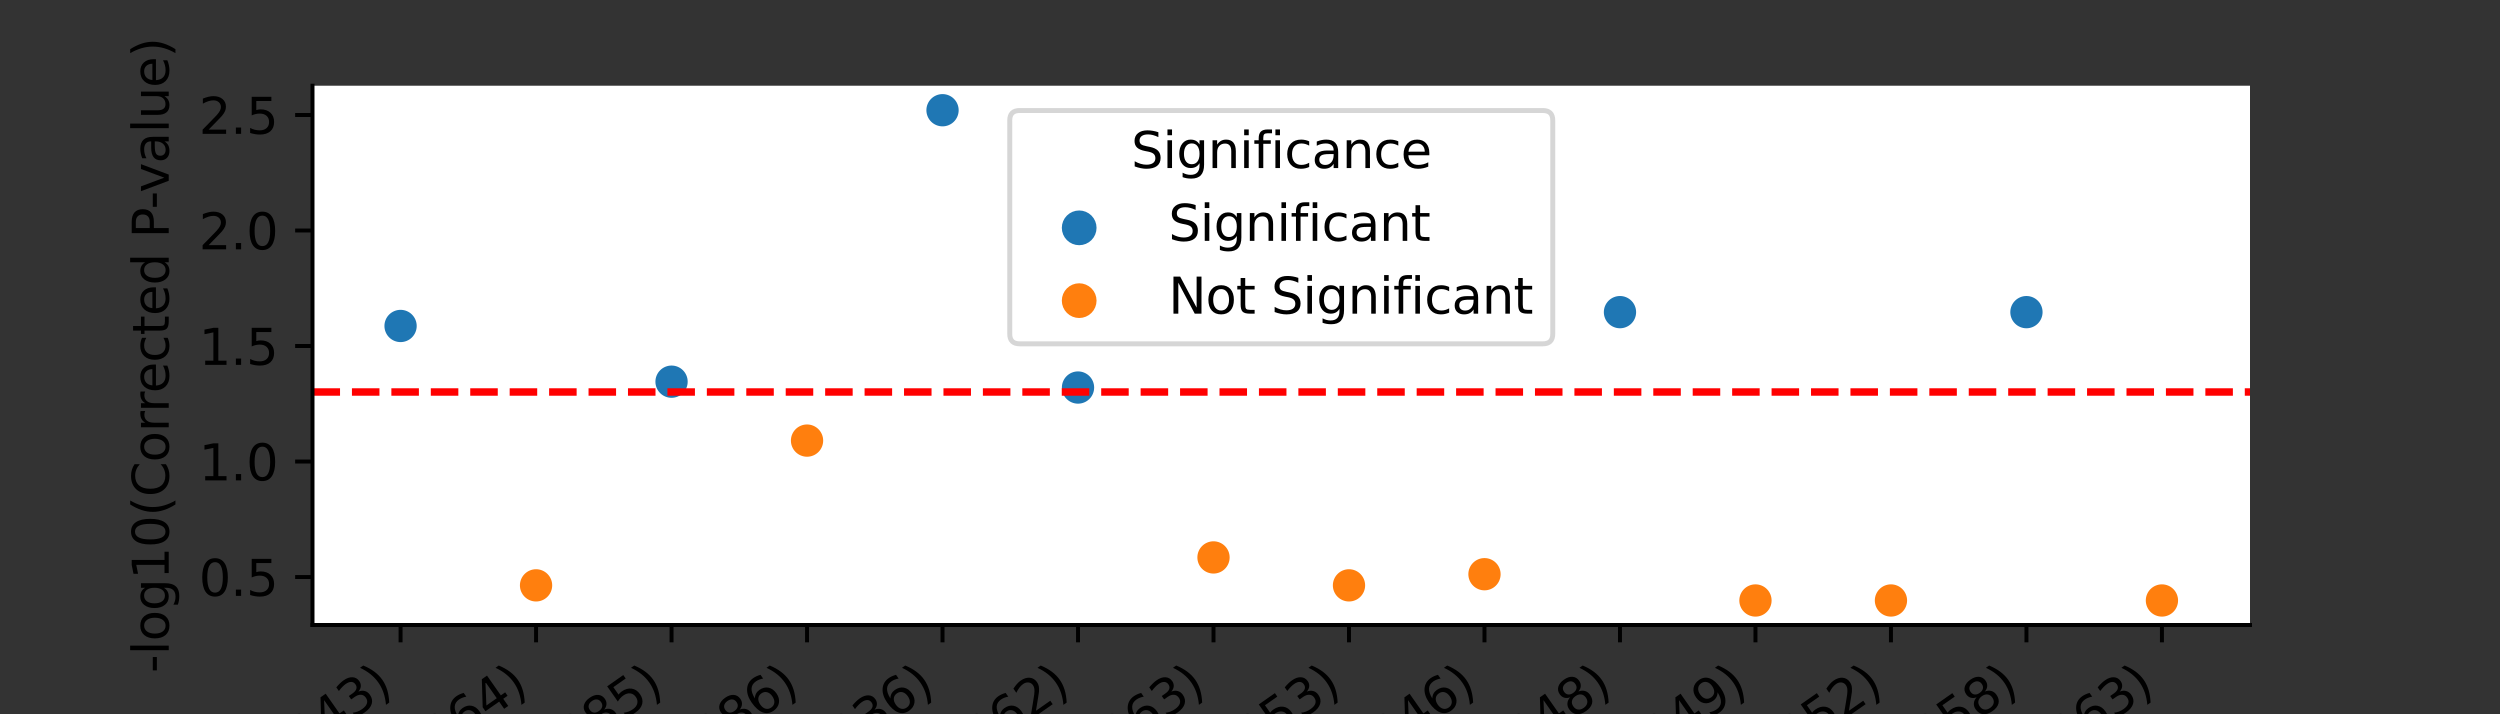 <?xml version="1.0" encoding="utf-8" standalone="no"?>
<!DOCTYPE svg PUBLIC "-//W3C//DTD SVG 1.1//EN"
  "http://www.w3.org/Graphics/SVG/1.1/DTD/svg11.dtd">
<svg xmlns:xlink="http://www.w3.org/1999/xlink" width="504pt" height="144pt" viewBox="0 0 504 144" xmlns="http://www.w3.org/2000/svg" version="1.1">
 <rect x="0" y="0" width="504" height="144" fill="#333333" stroke="none"/>
 <defs>
  <style type="text/css">*{stroke-linejoin: round; stroke-linecap: butt}</style>
 </defs>
 <g id="figure_1">
  <g id="patch_1">
   <path d="M 0 144 
L 504 144 
L 504 0 
L 0 0 
L 0 144 
z
" style="fill: none"/>
  </g>
  <g id="axes_1">
   <g id="patch_2">
    <path d="M 63 126 
L 453.6 126 
L 453.6 17.28 
L 63 17.28 
z
" style="fill: #ffffff"/>
   </g>
   <g id="PathCollection_1">
    <defs>
     <path id="C0_0_ebb479fa8f" d="M 0 3.536 
C 0.938 3.536 1.837 3.163 2.5 2.5 
C 3.163 1.837 3.536 0.938 3.536 -0 
C 3.536 -0.938 3.163 -1.837 2.5 -2.5 
C 1.837 -3.163 0.938 -3.536 0 -3.536 
C -0.938 -3.536 -1.837 -3.163 -2.5 -2.5 
C -3.163 -1.837 -3.536 -0.938 -3.536 0 
C -3.536 0.938 -3.163 1.837 -2.5 2.5 
C -1.837 3.163 -0.938 3.536 0 3.536 
z
"/>
    </defs>
    <g clip-path="url(#pbdcdb1b524)">
     <use xlink:href="#C0_0_ebb479fa8f" x="80.755" y="65.715" style="fill: #1f77b4; stroke: #ffffff; stroke-width: 0.566"/>
    </g>
    <g clip-path="url(#pbdcdb1b524)">
     <use xlink:href="#C0_0_ebb479fa8f" x="108.069" y="118.009" style="fill: #ff7f0e; stroke: #ffffff; stroke-width: 0.566"/>
    </g>
    <g clip-path="url(#pbdcdb1b524)">
     <use xlink:href="#C0_0_ebb479fa8f" x="135.384" y="76.947" style="fill: #1f77b4; stroke: #ffffff; stroke-width: 0.566"/>
    </g>
    <g clip-path="url(#pbdcdb1b524)">
     <use xlink:href="#C0_0_ebb479fa8f" x="162.699" y="88.825" style="fill: #ff7f0e; stroke: #ffffff; stroke-width: 0.566"/>
    </g>
    <g clip-path="url(#pbdcdb1b524)">
     <use xlink:href="#C0_0_ebb479fa8f" x="190.013" y="22.222" style="fill: #1f77b4; stroke: #ffffff; stroke-width: 0.566"/>
    </g>
    <g clip-path="url(#pbdcdb1b524)">
     <use xlink:href="#C0_0_ebb479fa8f" x="217.328" y="78.128" style="fill: #1f77b4; stroke: #ffffff; stroke-width: 0.566"/>
    </g>
    <g clip-path="url(#pbdcdb1b524)">
     <use xlink:href="#C0_0_ebb479fa8f" x="244.643" y="112.379" style="fill: #ff7f0e; stroke: #ffffff; stroke-width: 0.566"/>
    </g>
    <g clip-path="url(#pbdcdb1b524)">
     <use xlink:href="#C0_0_ebb479fa8f" x="271.957" y="118.009" style="fill: #ff7f0e; stroke: #ffffff; stroke-width: 0.566"/>
    </g>
    <g clip-path="url(#pbdcdb1b524)">
     <use xlink:href="#C0_0_ebb479fa8f" x="299.272" y="115.761" style="fill: #ff7f0e; stroke: #ffffff; stroke-width: 0.566"/>
    </g>
    <g clip-path="url(#pbdcdb1b524)">
     <use xlink:href="#C0_0_ebb479fa8f" x="326.587" y="62.928" style="fill: #1f77b4; stroke: #ffffff; stroke-width: 0.566"/>
    </g>
    <g clip-path="url(#pbdcdb1b524)">
     <use xlink:href="#C0_0_ebb479fa8f" x="353.901" y="121.058" style="fill: #ff7f0e; stroke: #ffffff; stroke-width: 0.566"/>
    </g>
    <g clip-path="url(#pbdcdb1b524)">
     <use xlink:href="#C0_0_ebb479fa8f" x="381.216" y="121.058" style="fill: #ff7f0e; stroke: #ffffff; stroke-width: 0.566"/>
    </g>
    <g clip-path="url(#pbdcdb1b524)">
     <use xlink:href="#C0_0_ebb479fa8f" x="408.531" y="62.928" style="fill: #1f77b4; stroke: #ffffff; stroke-width: 0.566"/>
    </g>
    <g clip-path="url(#pbdcdb1b524)">
     <use xlink:href="#C0_0_ebb479fa8f" x="435.845" y="121.058" style="fill: #ff7f0e; stroke: #ffffff; stroke-width: 0.566"/>
    </g>
   </g>
   <g id="PathCollection_2"/>
   <g id="PathCollection_3"/>
   <g id="matplotlib.axis_1">
    <g id="xtick_1">
     <g id="line2d_1">
      <defs>
       <path id="me652c0ed08" d="M 0 0 
L 0 3.5 
" style="stroke: #000000; stroke-width: 0.8"/>
      </defs>
      <g>
       <use xlink:href="#me652c0ed08" x="80.755" y="126" style="stroke: #000000; stroke-width: 0.8"/>
      </g>
     </g>
     <g id="text_1">
      <!-- Penam (1943) -->
      <g transform="translate(21.846 179.637)rotate(-35)scale(0.1 -0.1)">
       <defs>
        <path id="DejaVuSans-50" d="M 1259 4147 
L 1259 2394 
L 2053 2394 
Q 2494 2394 2734 2622 
Q 2975 2850 2975 3272 
Q 2975 3691 2734 3919 
Q 2494 4147 2053 4147 
L 1259 4147 
z
M 628 4666 
L 2053 4666 
Q 2838 4666 3239 4311 
Q 3641 3956 3641 3272 
Q 3641 2581 3239 2228 
Q 2838 1875 2053 1875 
L 1259 1875 
L 1259 0 
L 628 0 
L 628 4666 
z
" transform="scale(0.016)"/>
        <path id="DejaVuSans-65" d="M 3597 1894 
L 3597 1613 
L 953 1613 
Q 991 1019 1311 708 
Q 1631 397 2203 397 
Q 2534 397 2845 478 
Q 3156 559 3463 722 
L 3463 178 
Q 3153 47 2828 -22 
Q 2503 -91 2169 -91 
Q 1331 -91 842 396 
Q 353 884 353 1716 
Q 353 2575 817 3079 
Q 1281 3584 2069 3584 
Q 2775 3584 3186 3129 
Q 3597 2675 3597 1894 
z
M 3022 2063 
Q 3016 2534 2758 2815 
Q 2500 3097 2075 3097 
Q 1594 3097 1305 2825 
Q 1016 2553 972 2059 
L 3022 2063 
z
" transform="scale(0.016)"/>
        <path id="DejaVuSans-6e" d="M 3513 2113 
L 3513 0 
L 2938 0 
L 2938 2094 
Q 2938 2591 2744 2837 
Q 2550 3084 2163 3084 
Q 1697 3084 1428 2787 
Q 1159 2491 1159 1978 
L 1159 0 
L 581 0 
L 581 3500 
L 1159 3500 
L 1159 2956 
Q 1366 3272 1645 3428 
Q 1925 3584 2291 3584 
Q 2894 3584 3203 3211 
Q 3513 2838 3513 2113 
z
" transform="scale(0.016)"/>
        <path id="DejaVuSans-61" d="M 2194 1759 
Q 1497 1759 1228 1600 
Q 959 1441 959 1056 
Q 959 750 1161 570 
Q 1363 391 1709 391 
Q 2188 391 2477 730 
Q 2766 1069 2766 1631 
L 2766 1759 
L 2194 1759 
z
M 3341 1997 
L 3341 0 
L 2766 0 
L 2766 531 
Q 2569 213 2275 61 
Q 1981 -91 1556 -91 
Q 1019 -91 701 211 
Q 384 513 384 1019 
Q 384 1609 779 1909 
Q 1175 2209 1959 2209 
L 2766 2209 
L 2766 2266 
Q 2766 2663 2505 2880 
Q 2244 3097 1772 3097 
Q 1472 3097 1187 3025 
Q 903 2953 641 2809 
L 641 3341 
Q 956 3463 1253 3523 
Q 1550 3584 1831 3584 
Q 2591 3584 2966 3190 
Q 3341 2797 3341 1997 
z
" transform="scale(0.016)"/>
        <path id="DejaVuSans-6d" d="M 3328 2828 
Q 3544 3216 3844 3400 
Q 4144 3584 4550 3584 
Q 5097 3584 5394 3201 
Q 5691 2819 5691 2113 
L 5691 0 
L 5113 0 
L 5113 2094 
Q 5113 2597 4934 2840 
Q 4756 3084 4391 3084 
Q 3944 3084 3684 2787 
Q 3425 2491 3425 1978 
L 3425 0 
L 2847 0 
L 2847 2094 
Q 2847 2600 2669 2842 
Q 2491 3084 2119 3084 
Q 1678 3084 1418 2786 
Q 1159 2488 1159 1978 
L 1159 0 
L 581 0 
L 581 3500 
L 1159 3500 
L 1159 2956 
Q 1356 3278 1631 3431 
Q 1906 3584 2284 3584 
Q 2666 3584 2933 3390 
Q 3200 3197 3328 2828 
z
" transform="scale(0.016)"/>
        <path id="DejaVuSans-20" transform="scale(0.016)"/>
        <path id="DejaVuSans-28" d="M 1984 4856 
Q 1566 4138 1362 3434 
Q 1159 2731 1159 2009 
Q 1159 1288 1364 580 
Q 1569 -128 1984 -844 
L 1484 -844 
Q 1016 -109 783 600 
Q 550 1309 550 2009 
Q 550 2706 781 3412 
Q 1013 4119 1484 4856 
L 1984 4856 
z
" transform="scale(0.016)"/>
        <path id="DejaVuSans-31" d="M 794 531 
L 1825 531 
L 1825 4091 
L 703 3866 
L 703 4441 
L 1819 4666 
L 2450 4666 
L 2450 531 
L 3481 531 
L 3481 0 
L 794 0 
L 794 531 
z
" transform="scale(0.016)"/>
        <path id="DejaVuSans-39" d="M 703 97 
L 703 672 
Q 941 559 1184 500 
Q 1428 441 1663 441 
Q 2288 441 2617 861 
Q 2947 1281 2994 2138 
Q 2813 1869 2534 1725 
Q 2256 1581 1919 1581 
Q 1219 1581 811 2004 
Q 403 2428 403 3163 
Q 403 3881 828 4315 
Q 1253 4750 1959 4750 
Q 2769 4750 3195 4129 
Q 3622 3509 3622 2328 
Q 3622 1225 3098 567 
Q 2575 -91 1691 -91 
Q 1453 -91 1209 -44 
Q 966 3 703 97 
z
M 1959 2075 
Q 2384 2075 2632 2365 
Q 2881 2656 2881 3163 
Q 2881 3666 2632 3958 
Q 2384 4250 1959 4250 
Q 1534 4250 1286 3958 
Q 1038 3666 1038 3163 
Q 1038 2656 1286 2365 
Q 1534 2075 1959 2075 
z
" transform="scale(0.016)"/>
        <path id="DejaVuSans-34" d="M 2419 4116 
L 825 1625 
L 2419 1625 
L 2419 4116 
z
M 2253 4666 
L 3047 4666 
L 3047 1625 
L 3713 1625 
L 3713 1100 
L 3047 1100 
L 3047 0 
L 2419 0 
L 2419 1100 
L 313 1100 
L 313 1709 
L 2253 4666 
z
" transform="scale(0.016)"/>
        <path id="DejaVuSans-33" d="M 2597 2516 
Q 3050 2419 3304 2112 
Q 3559 1806 3559 1356 
Q 3559 666 3084 287 
Q 2609 -91 1734 -91 
Q 1441 -91 1130 -33 
Q 819 25 488 141 
L 488 750 
Q 750 597 1062 519 
Q 1375 441 1716 441 
Q 2309 441 2620 675 
Q 2931 909 2931 1356 
Q 2931 1769 2642 2001 
Q 2353 2234 1838 2234 
L 1294 2234 
L 1294 2753 
L 1863 2753 
Q 2328 2753 2575 2939 
Q 2822 3125 2822 3475 
Q 2822 3834 2567 4026 
Q 2313 4219 1838 4219 
Q 1578 4219 1281 4162 
Q 984 4106 628 3988 
L 628 4550 
Q 988 4650 1302 4700 
Q 1616 4750 1894 4750 
Q 2613 4750 3031 4423 
Q 3450 4097 3450 3541 
Q 3450 3153 3228 2886 
Q 3006 2619 2597 2516 
z
" transform="scale(0.016)"/>
        <path id="DejaVuSans-29" d="M 513 4856 
L 1013 4856 
Q 1481 4119 1714 3412 
Q 1947 2706 1947 2009 
Q 1947 1309 1714 600 
Q 1481 -109 1013 -844 
L 513 -844 
Q 928 -128 1133 580 
Q 1338 1288 1338 2009 
Q 1338 2731 1133 3434 
Q 928 4138 513 4856 
z
" transform="scale(0.016)"/>
       </defs>
       <use xlink:href="#DejaVuSans-50"/>
       <use xlink:href="#DejaVuSans-65" x="56.678"/>
       <use xlink:href="#DejaVuSans-6e" x="118.201"/>
       <use xlink:href="#DejaVuSans-61" x="181.58"/>
       <use xlink:href="#DejaVuSans-6d" x="242.859"/>
       <use xlink:href="#DejaVuSans-20" x="340.271"/>
       <use xlink:href="#DejaVuSans-28" x="372.059"/>
       <use xlink:href="#DejaVuSans-31" x="411.072"/>
       <use xlink:href="#DejaVuSans-39" x="474.695"/>
       <use xlink:href="#DejaVuSans-34" x="538.318"/>
       <use xlink:href="#DejaVuSans-33" x="601.941"/>
       <use xlink:href="#DejaVuSans-29" x="665.564"/>
      </g>
     </g>
    </g>
    <g id="xtick_2">
     <g id="line2d_2">
      <g>
       <use xlink:href="#me652c0ed08" x="108.069" y="126" style="stroke: #000000; stroke-width: 0.8"/>
      </g>
     </g>
     <g id="text_2">
      <!-- Cephalosporin (1964) -->
      <g transform="translate(18.259 201.274)rotate(-35)scale(0.1 -0.1)">
       <defs>
        <path id="DejaVuSans-43" d="M 4122 4306 
L 4122 3641 
Q 3803 3938 3442 4084 
Q 3081 4231 2675 4231 
Q 1875 4231 1450 3742 
Q 1025 3253 1025 2328 
Q 1025 1406 1450 917 
Q 1875 428 2675 428 
Q 3081 428 3442 575 
Q 3803 722 4122 1019 
L 4122 359 
Q 3791 134 3420 21 
Q 3050 -91 2638 -91 
Q 1578 -91 968 557 
Q 359 1206 359 2328 
Q 359 3453 968 4101 
Q 1578 4750 2638 4750 
Q 3056 4750 3426 4639 
Q 3797 4528 4122 4306 
z
" transform="scale(0.016)"/>
        <path id="DejaVuSans-70" d="M 1159 525 
L 1159 -1331 
L 581 -1331 
L 581 3500 
L 1159 3500 
L 1159 2969 
Q 1341 3281 1617 3432 
Q 1894 3584 2278 3584 
Q 2916 3584 3314 3078 
Q 3713 2572 3713 1747 
Q 3713 922 3314 415 
Q 2916 -91 2278 -91 
Q 1894 -91 1617 61 
Q 1341 213 1159 525 
z
M 3116 1747 
Q 3116 2381 2855 2742 
Q 2594 3103 2138 3103 
Q 1681 3103 1420 2742 
Q 1159 2381 1159 1747 
Q 1159 1113 1420 752 
Q 1681 391 2138 391 
Q 2594 391 2855 752 
Q 3116 1113 3116 1747 
z
" transform="scale(0.016)"/>
        <path id="DejaVuSans-68" d="M 3513 2113 
L 3513 0 
L 2938 0 
L 2938 2094 
Q 2938 2591 2744 2837 
Q 2550 3084 2163 3084 
Q 1697 3084 1428 2787 
Q 1159 2491 1159 1978 
L 1159 0 
L 581 0 
L 581 4863 
L 1159 4863 
L 1159 2956 
Q 1366 3272 1645 3428 
Q 1925 3584 2291 3584 
Q 2894 3584 3203 3211 
Q 3513 2838 3513 2113 
z
" transform="scale(0.016)"/>
        <path id="DejaVuSans-6c" d="M 603 4863 
L 1178 4863 
L 1178 0 
L 603 0 
L 603 4863 
z
" transform="scale(0.016)"/>
        <path id="DejaVuSans-6f" d="M 1959 3097 
Q 1497 3097 1228 2736 
Q 959 2375 959 1747 
Q 959 1119 1226 758 
Q 1494 397 1959 397 
Q 2419 397 2687 759 
Q 2956 1122 2956 1747 
Q 2956 2369 2687 2733 
Q 2419 3097 1959 3097 
z
M 1959 3584 
Q 2709 3584 3137 3096 
Q 3566 2609 3566 1747 
Q 3566 888 3137 398 
Q 2709 -91 1959 -91 
Q 1206 -91 779 398 
Q 353 888 353 1747 
Q 353 2609 779 3096 
Q 1206 3584 1959 3584 
z
" transform="scale(0.016)"/>
        <path id="DejaVuSans-73" d="M 2834 3397 
L 2834 2853 
Q 2591 2978 2328 3040 
Q 2066 3103 1784 3103 
Q 1356 3103 1142 2972 
Q 928 2841 928 2578 
Q 928 2378 1081 2264 
Q 1234 2150 1697 2047 
L 1894 2003 
Q 2506 1872 2764 1633 
Q 3022 1394 3022 966 
Q 3022 478 2636 193 
Q 2250 -91 1575 -91 
Q 1294 -91 989 -36 
Q 684 19 347 128 
L 347 722 
Q 666 556 975 473 
Q 1284 391 1588 391 
Q 1994 391 2212 530 
Q 2431 669 2431 922 
Q 2431 1156 2273 1281 
Q 2116 1406 1581 1522 
L 1381 1569 
Q 847 1681 609 1914 
Q 372 2147 372 2553 
Q 372 3047 722 3315 
Q 1072 3584 1716 3584 
Q 2034 3584 2315 3537 
Q 2597 3491 2834 3397 
z
" transform="scale(0.016)"/>
        <path id="DejaVuSans-72" d="M 2631 2963 
Q 2534 3019 2420 3045 
Q 2306 3072 2169 3072 
Q 1681 3072 1420 2755 
Q 1159 2438 1159 1844 
L 1159 0 
L 581 0 
L 581 3500 
L 1159 3500 
L 1159 2956 
Q 1341 3275 1631 3429 
Q 1922 3584 2338 3584 
Q 2397 3584 2469 3576 
Q 2541 3569 2628 3553 
L 2631 2963 
z
" transform="scale(0.016)"/>
        <path id="DejaVuSans-69" d="M 603 3500 
L 1178 3500 
L 1178 0 
L 603 0 
L 603 3500 
z
M 603 4863 
L 1178 4863 
L 1178 4134 
L 603 4134 
L 603 4863 
z
" transform="scale(0.016)"/>
        <path id="DejaVuSans-36" d="M 2113 2584 
Q 1688 2584 1439 2293 
Q 1191 2003 1191 1497 
Q 1191 994 1439 701 
Q 1688 409 2113 409 
Q 2538 409 2786 701 
Q 3034 994 3034 1497 
Q 3034 2003 2786 2293 
Q 2538 2584 2113 2584 
z
M 3366 4563 
L 3366 3988 
Q 3128 4100 2886 4159 
Q 2644 4219 2406 4219 
Q 1781 4219 1451 3797 
Q 1122 3375 1075 2522 
Q 1259 2794 1537 2939 
Q 1816 3084 2150 3084 
Q 2853 3084 3261 2657 
Q 3669 2231 3669 1497 
Q 3669 778 3244 343 
Q 2819 -91 2113 -91 
Q 1303 -91 875 529 
Q 447 1150 447 2328 
Q 447 3434 972 4092 
Q 1497 4750 2381 4750 
Q 2619 4750 2861 4703 
Q 3103 4656 3366 4563 
z
" transform="scale(0.016)"/>
       </defs>
       <use xlink:href="#DejaVuSans-43"/>
       <use xlink:href="#DejaVuSans-65" x="69.824"/>
       <use xlink:href="#DejaVuSans-70" x="131.348"/>
       <use xlink:href="#DejaVuSans-68" x="194.824"/>
       <use xlink:href="#DejaVuSans-61" x="258.203"/>
       <use xlink:href="#DejaVuSans-6c" x="319.482"/>
       <use xlink:href="#DejaVuSans-6f" x="347.266"/>
       <use xlink:href="#DejaVuSans-73" x="408.447"/>
       <use xlink:href="#DejaVuSans-70" x="460.547"/>
       <use xlink:href="#DejaVuSans-6f" x="524.023"/>
       <use xlink:href="#DejaVuSans-72" x="585.205"/>
       <use xlink:href="#DejaVuSans-69" x="626.318"/>
       <use xlink:href="#DejaVuSans-6e" x="654.102"/>
       <use xlink:href="#DejaVuSans-20" x="717.48"/>
       <use xlink:href="#DejaVuSans-28" x="749.268"/>
       <use xlink:href="#DejaVuSans-31" x="788.281"/>
       <use xlink:href="#DejaVuSans-39" x="851.904"/>
       <use xlink:href="#DejaVuSans-36" x="915.527"/>
       <use xlink:href="#DejaVuSans-34" x="979.15"/>
       <use xlink:href="#DejaVuSans-29" x="1042.773"/>
      </g>
     </g>
    </g>
    <g id="xtick_3">
     <g id="line2d_3">
      <g>
       <use xlink:href="#me652c0ed08" x="135.384" y="126" style="stroke: #000000; stroke-width: 0.8"/>
      </g>
     </g>
     <g id="text_3">
      <!-- Carbapenem (1985) -->
      <g transform="translate(51.569 197.077)rotate(-35)scale(0.1 -0.1)">
       <defs>
        <path id="DejaVuSans-62" d="M 3116 1747 
Q 3116 2381 2855 2742 
Q 2594 3103 2138 3103 
Q 1681 3103 1420 2742 
Q 1159 2381 1159 1747 
Q 1159 1113 1420 752 
Q 1681 391 2138 391 
Q 2594 391 2855 752 
Q 3116 1113 3116 1747 
z
M 1159 2969 
Q 1341 3281 1617 3432 
Q 1894 3584 2278 3584 
Q 2916 3584 3314 3078 
Q 3713 2572 3713 1747 
Q 3713 922 3314 415 
Q 2916 -91 2278 -91 
Q 1894 -91 1617 61 
Q 1341 213 1159 525 
L 1159 0 
L 581 0 
L 581 4863 
L 1159 4863 
L 1159 2969 
z
" transform="scale(0.016)"/>
        <path id="DejaVuSans-38" d="M 2034 2216 
Q 1584 2216 1326 1975 
Q 1069 1734 1069 1313 
Q 1069 891 1326 650 
Q 1584 409 2034 409 
Q 2484 409 2743 651 
Q 3003 894 3003 1313 
Q 3003 1734 2745 1975 
Q 2488 2216 2034 2216 
z
M 1403 2484 
Q 997 2584 770 2862 
Q 544 3141 544 3541 
Q 544 4100 942 4425 
Q 1341 4750 2034 4750 
Q 2731 4750 3128 4425 
Q 3525 4100 3525 3541 
Q 3525 3141 3298 2862 
Q 3072 2584 2669 2484 
Q 3125 2378 3379 2068 
Q 3634 1759 3634 1313 
Q 3634 634 3220 271 
Q 2806 -91 2034 -91 
Q 1263 -91 848 271 
Q 434 634 434 1313 
Q 434 1759 690 2068 
Q 947 2378 1403 2484 
z
M 1172 3481 
Q 1172 3119 1398 2916 
Q 1625 2713 2034 2713 
Q 2441 2713 2670 2916 
Q 2900 3119 2900 3481 
Q 2900 3844 2670 4047 
Q 2441 4250 2034 4250 
Q 1625 4250 1398 4047 
Q 1172 3844 1172 3481 
z
" transform="scale(0.016)"/>
        <path id="DejaVuSans-35" d="M 691 4666 
L 3169 4666 
L 3169 4134 
L 1269 4134 
L 1269 2991 
Q 1406 3038 1543 3061 
Q 1681 3084 1819 3084 
Q 2600 3084 3056 2656 
Q 3513 2228 3513 1497 
Q 3513 744 3044 326 
Q 2575 -91 1722 -91 
Q 1428 -91 1123 -41 
Q 819 9 494 109 
L 494 744 
Q 775 591 1075 516 
Q 1375 441 1709 441 
Q 2250 441 2565 725 
Q 2881 1009 2881 1497 
Q 2881 1984 2565 2268 
Q 2250 2553 1709 2553 
Q 1456 2553 1204 2497 
Q 953 2441 691 2322 
L 691 4666 
z
" transform="scale(0.016)"/>
       </defs>
       <use xlink:href="#DejaVuSans-43"/>
       <use xlink:href="#DejaVuSans-61" x="69.824"/>
       <use xlink:href="#DejaVuSans-72" x="131.104"/>
       <use xlink:href="#DejaVuSans-62" x="172.217"/>
       <use xlink:href="#DejaVuSans-61" x="235.693"/>
       <use xlink:href="#DejaVuSans-70" x="296.973"/>
       <use xlink:href="#DejaVuSans-65" x="360.449"/>
       <use xlink:href="#DejaVuSans-6e" x="421.973"/>
       <use xlink:href="#DejaVuSans-65" x="485.352"/>
       <use xlink:href="#DejaVuSans-6d" x="546.875"/>
       <use xlink:href="#DejaVuSans-20" x="644.287"/>
       <use xlink:href="#DejaVuSans-28" x="676.074"/>
       <use xlink:href="#DejaVuSans-31" x="715.088"/>
       <use xlink:href="#DejaVuSans-39" x="778.711"/>
       <use xlink:href="#DejaVuSans-38" x="842.334"/>
       <use xlink:href="#DejaVuSans-35" x="905.957"/>
       <use xlink:href="#DejaVuSans-29" x="969.58"/>
      </g>
     </g>
    </g>
    <g id="xtick_4">
     <g id="line2d_4">
      <g>
       <use xlink:href="#me652c0ed08" x="162.699" y="126" style="stroke: #000000; stroke-width: 0.8"/>
      </g>
     </g>
     <g id="text_4">
      <!-- Monobactam (1986) -->
      <g transform="translate(78.445 197.384)rotate(-35)scale(0.1 -0.1)">
       <defs>
        <path id="DejaVuSans-4d" d="M 628 4666 
L 1569 4666 
L 2759 1491 
L 3956 4666 
L 4897 4666 
L 4897 0 
L 4281 0 
L 4281 4097 
L 3078 897 
L 2444 897 
L 1241 4097 
L 1241 0 
L 628 0 
L 628 4666 
z
" transform="scale(0.016)"/>
        <path id="DejaVuSans-63" d="M 3122 3366 
L 3122 2828 
Q 2878 2963 2633 3030 
Q 2388 3097 2138 3097 
Q 1578 3097 1268 2742 
Q 959 2388 959 1747 
Q 959 1106 1268 751 
Q 1578 397 2138 397 
Q 2388 397 2633 464 
Q 2878 531 3122 666 
L 3122 134 
Q 2881 22 2623 -34 
Q 2366 -91 2075 -91 
Q 1284 -91 818 406 
Q 353 903 353 1747 
Q 353 2603 823 3093 
Q 1294 3584 2113 3584 
Q 2378 3584 2631 3529 
Q 2884 3475 3122 3366 
z
" transform="scale(0.016)"/>
        <path id="DejaVuSans-74" d="M 1172 4494 
L 1172 3500 
L 2356 3500 
L 2356 3053 
L 1172 3053 
L 1172 1153 
Q 1172 725 1289 603 
Q 1406 481 1766 481 
L 2356 481 
L 2356 0 
L 1766 0 
Q 1100 0 847 248 
Q 594 497 594 1153 
L 594 3053 
L 172 3053 
L 172 3500 
L 594 3500 
L 594 4494 
L 1172 4494 
z
" transform="scale(0.016)"/>
       </defs>
       <use xlink:href="#DejaVuSans-4d"/>
       <use xlink:href="#DejaVuSans-6f" x="86.279"/>
       <use xlink:href="#DejaVuSans-6e" x="147.461"/>
       <use xlink:href="#DejaVuSans-6f" x="210.84"/>
       <use xlink:href="#DejaVuSans-62" x="272.021"/>
       <use xlink:href="#DejaVuSans-61" x="335.498"/>
       <use xlink:href="#DejaVuSans-63" x="396.777"/>
       <use xlink:href="#DejaVuSans-74" x="451.758"/>
       <use xlink:href="#DejaVuSans-61" x="490.967"/>
       <use xlink:href="#DejaVuSans-6d" x="552.246"/>
       <use xlink:href="#DejaVuSans-20" x="649.658"/>
       <use xlink:href="#DejaVuSans-28" x="681.445"/>
       <use xlink:href="#DejaVuSans-31" x="720.459"/>
       <use xlink:href="#DejaVuSans-39" x="784.082"/>
       <use xlink:href="#DejaVuSans-38" x="847.705"/>
       <use xlink:href="#DejaVuSans-36" x="911.328"/>
       <use xlink:href="#DejaVuSans-29" x="974.951"/>
      </g>
     </g>
    </g>
    <g id="xtick_5">
     <g id="line2d_5">
      <g>
       <use xlink:href="#me652c0ed08" x="190.013" y="126" style="stroke: #000000; stroke-width: 0.8"/>
      </g>
     </g>
     <g id="text_5">
      <!-- Sulfonamide (1936) -->
      <g transform="translate(107.708 196.02)rotate(-35)scale(0.1 -0.1)">
       <defs>
        <path id="DejaVuSans-53" d="M 3425 4513 
L 3425 3897 
Q 3066 4069 2747 4153 
Q 2428 4238 2131 4238 
Q 1616 4238 1336 4038 
Q 1056 3838 1056 3469 
Q 1056 3159 1242 3001 
Q 1428 2844 1947 2747 
L 2328 2669 
Q 3034 2534 3370 2195 
Q 3706 1856 3706 1288 
Q 3706 609 3251 259 
Q 2797 -91 1919 -91 
Q 1588 -91 1214 -16 
Q 841 59 441 206 
L 441 856 
Q 825 641 1194 531 
Q 1563 422 1919 422 
Q 2459 422 2753 634 
Q 3047 847 3047 1241 
Q 3047 1584 2836 1778 
Q 2625 1972 2144 2069 
L 1759 2144 
Q 1053 2284 737 2584 
Q 422 2884 422 3419 
Q 422 4038 858 4394 
Q 1294 4750 2059 4750 
Q 2388 4750 2728 4690 
Q 3069 4631 3425 4513 
z
" transform="scale(0.016)"/>
        <path id="DejaVuSans-75" d="M 544 1381 
L 544 3500 
L 1119 3500 
L 1119 1403 
Q 1119 906 1312 657 
Q 1506 409 1894 409 
Q 2359 409 2629 706 
Q 2900 1003 2900 1516 
L 2900 3500 
L 3475 3500 
L 3475 0 
L 2900 0 
L 2900 538 
Q 2691 219 2414 64 
Q 2138 -91 1772 -91 
Q 1169 -91 856 284 
Q 544 659 544 1381 
z
M 1991 3584 
L 1991 3584 
z
" transform="scale(0.016)"/>
        <path id="DejaVuSans-66" d="M 2375 4863 
L 2375 4384 
L 1825 4384 
Q 1516 4384 1395 4259 
Q 1275 4134 1275 3809 
L 1275 3500 
L 2222 3500 
L 2222 3053 
L 1275 3053 
L 1275 0 
L 697 0 
L 697 3053 
L 147 3053 
L 147 3500 
L 697 3500 
L 697 3744 
Q 697 4328 969 4595 
Q 1241 4863 1831 4863 
L 2375 4863 
z
" transform="scale(0.016)"/>
        <path id="DejaVuSans-64" d="M 2906 2969 
L 2906 4863 
L 3481 4863 
L 3481 0 
L 2906 0 
L 2906 525 
Q 2725 213 2448 61 
Q 2172 -91 1784 -91 
Q 1150 -91 751 415 
Q 353 922 353 1747 
Q 353 2572 751 3078 
Q 1150 3584 1784 3584 
Q 2172 3584 2448 3432 
Q 2725 3281 2906 2969 
z
M 947 1747 
Q 947 1113 1208 752 
Q 1469 391 1925 391 
Q 2381 391 2643 752 
Q 2906 1113 2906 1747 
Q 2906 2381 2643 2742 
Q 2381 3103 1925 3103 
Q 1469 3103 1208 2742 
Q 947 2381 947 1747 
z
" transform="scale(0.016)"/>
       </defs>
       <use xlink:href="#DejaVuSans-53"/>
       <use xlink:href="#DejaVuSans-75" x="63.477"/>
       <use xlink:href="#DejaVuSans-6c" x="126.855"/>
       <use xlink:href="#DejaVuSans-66" x="154.639"/>
       <use xlink:href="#DejaVuSans-6f" x="189.844"/>
       <use xlink:href="#DejaVuSans-6e" x="251.025"/>
       <use xlink:href="#DejaVuSans-61" x="314.404"/>
       <use xlink:href="#DejaVuSans-6d" x="375.684"/>
       <use xlink:href="#DejaVuSans-69" x="473.096"/>
       <use xlink:href="#DejaVuSans-64" x="500.879"/>
       <use xlink:href="#DejaVuSans-65" x="564.355"/>
       <use xlink:href="#DejaVuSans-20" x="625.879"/>
       <use xlink:href="#DejaVuSans-28" x="657.666"/>
       <use xlink:href="#DejaVuSans-31" x="696.68"/>
       <use xlink:href="#DejaVuSans-39" x="760.303"/>
       <use xlink:href="#DejaVuSans-33" x="823.926"/>
       <use xlink:href="#DejaVuSans-36" x="887.549"/>
       <use xlink:href="#DejaVuSans-29" x="951.172"/>
      </g>
     </g>
    </g>
    <g id="xtick_6">
     <g id="line2d_6">
      <g>
       <use xlink:href="#me652c0ed08" x="217.328" y="126" style="stroke: #000000; stroke-width: 0.8"/>
      </g>
     </g>
     <g id="text_6">
      <!-- Fluoroquinolone (1962) -->
      <g transform="translate(120.516 206.178)rotate(-35)scale(0.1 -0.1)">
       <defs>
        <path id="DejaVuSans-46" d="M 628 4666 
L 3309 4666 
L 3309 4134 
L 1259 4134 
L 1259 2759 
L 3109 2759 
L 3109 2228 
L 1259 2228 
L 1259 0 
L 628 0 
L 628 4666 
z
" transform="scale(0.016)"/>
        <path id="DejaVuSans-71" d="M 947 1747 
Q 947 1113 1208 752 
Q 1469 391 1925 391 
Q 2381 391 2643 752 
Q 2906 1113 2906 1747 
Q 2906 2381 2643 2742 
Q 2381 3103 1925 3103 
Q 1469 3103 1208 2742 
Q 947 2381 947 1747 
z
M 2906 525 
Q 2725 213 2448 61 
Q 2172 -91 1784 -91 
Q 1150 -91 751 415 
Q 353 922 353 1747 
Q 353 2572 751 3078 
Q 1150 3584 1784 3584 
Q 2172 3584 2448 3432 
Q 2725 3281 2906 2969 
L 2906 3500 
L 3481 3500 
L 3481 -1331 
L 2906 -1331 
L 2906 525 
z
" transform="scale(0.016)"/>
        <path id="DejaVuSans-32" d="M 1228 531 
L 3431 531 
L 3431 0 
L 469 0 
L 469 531 
Q 828 903 1448 1529 
Q 2069 2156 2228 2338 
Q 2531 2678 2651 2914 
Q 2772 3150 2772 3378 
Q 2772 3750 2511 3984 
Q 2250 4219 1831 4219 
Q 1534 4219 1204 4116 
Q 875 4013 500 3803 
L 500 4441 
Q 881 4594 1212 4672 
Q 1544 4750 1819 4750 
Q 2544 4750 2975 4387 
Q 3406 4025 3406 3419 
Q 3406 3131 3298 2873 
Q 3191 2616 2906 2266 
Q 2828 2175 2409 1742 
Q 1991 1309 1228 531 
z
" transform="scale(0.016)"/>
       </defs>
       <use xlink:href="#DejaVuSans-46"/>
       <use xlink:href="#DejaVuSans-6c" x="57.52"/>
       <use xlink:href="#DejaVuSans-75" x="85.303"/>
       <use xlink:href="#DejaVuSans-6f" x="148.682"/>
       <use xlink:href="#DejaVuSans-72" x="209.863"/>
       <use xlink:href="#DejaVuSans-6f" x="248.727"/>
       <use xlink:href="#DejaVuSans-71" x="309.908"/>
       <use xlink:href="#DejaVuSans-75" x="373.385"/>
       <use xlink:href="#DejaVuSans-69" x="436.764"/>
       <use xlink:href="#DejaVuSans-6e" x="464.547"/>
       <use xlink:href="#DejaVuSans-6f" x="527.926"/>
       <use xlink:href="#DejaVuSans-6c" x="589.107"/>
       <use xlink:href="#DejaVuSans-6f" x="616.891"/>
       <use xlink:href="#DejaVuSans-6e" x="678.072"/>
       <use xlink:href="#DejaVuSans-65" x="741.451"/>
       <use xlink:href="#DejaVuSans-20" x="802.975"/>
       <use xlink:href="#DejaVuSans-28" x="834.762"/>
       <use xlink:href="#DejaVuSans-31" x="873.775"/>
       <use xlink:href="#DejaVuSans-39" x="937.398"/>
       <use xlink:href="#DejaVuSans-36" x="1001.021"/>
       <use xlink:href="#DejaVuSans-32" x="1064.645"/>
       <use xlink:href="#DejaVuSans-29" x="1128.268"/>
      </g>
     </g>
    </g>
    <g id="xtick_7">
     <g id="line2d_7">
      <g>
       <use xlink:href="#me652c0ed08" x="244.643" y="126" style="stroke: #000000; stroke-width: 0.8"/>
      </g>
     </g>
     <g id="text_7">
      <!-- Rifamycin (1963) -->
      <g transform="translate(172.937 188.598)rotate(-35)scale(0.1 -0.1)">
       <defs>
        <path id="DejaVuSans-52" d="M 2841 2188 
Q 3044 2119 3236 1894 
Q 3428 1669 3622 1275 
L 4263 0 
L 3584 0 
L 2988 1197 
Q 2756 1666 2539 1819 
Q 2322 1972 1947 1972 
L 1259 1972 
L 1259 0 
L 628 0 
L 628 4666 
L 2053 4666 
Q 2853 4666 3247 4331 
Q 3641 3997 3641 3322 
Q 3641 2881 3436 2590 
Q 3231 2300 2841 2188 
z
M 1259 4147 
L 1259 2491 
L 2053 2491 
Q 2509 2491 2742 2702 
Q 2975 2913 2975 3322 
Q 2975 3731 2742 3939 
Q 2509 4147 2053 4147 
L 1259 4147 
z
" transform="scale(0.016)"/>
        <path id="DejaVuSans-79" d="M 2059 -325 
Q 1816 -950 1584 -1140 
Q 1353 -1331 966 -1331 
L 506 -1331 
L 506 -850 
L 844 -850 
Q 1081 -850 1212 -737 
Q 1344 -625 1503 -206 
L 1606 56 
L 191 3500 
L 800 3500 
L 1894 763 
L 2988 3500 
L 3597 3500 
L 2059 -325 
z
" transform="scale(0.016)"/>
       </defs>
       <use xlink:href="#DejaVuSans-52"/>
       <use xlink:href="#DejaVuSans-69" x="69.482"/>
       <use xlink:href="#DejaVuSans-66" x="97.266"/>
       <use xlink:href="#DejaVuSans-61" x="132.471"/>
       <use xlink:href="#DejaVuSans-6d" x="193.75"/>
       <use xlink:href="#DejaVuSans-79" x="291.162"/>
       <use xlink:href="#DejaVuSans-63" x="350.342"/>
       <use xlink:href="#DejaVuSans-69" x="405.322"/>
       <use xlink:href="#DejaVuSans-6e" x="433.105"/>
       <use xlink:href="#DejaVuSans-20" x="496.484"/>
       <use xlink:href="#DejaVuSans-28" x="528.271"/>
       <use xlink:href="#DejaVuSans-31" x="567.285"/>
       <use xlink:href="#DejaVuSans-39" x="630.908"/>
       <use xlink:href="#DejaVuSans-36" x="694.531"/>
       <use xlink:href="#DejaVuSans-33" x="758.154"/>
       <use xlink:href="#DejaVuSans-29" x="821.777"/>
      </g>
     </g>
    </g>
    <g id="xtick_8">
     <g id="line2d_8">
      <g>
       <use xlink:href="#me652c0ed08" x="271.957" y="126" style="stroke: #000000; stroke-width: 0.8"/>
      </g>
     </g>
     <g id="text_8">
      <!-- Nitrofuran (1953) -->
      <g transform="translate(199.457 189.154)rotate(-35)scale(0.1 -0.1)">
       <defs>
        <path id="DejaVuSans-4e" d="M 628 4666 
L 1478 4666 
L 3547 763 
L 3547 4666 
L 4159 4666 
L 4159 0 
L 3309 0 
L 1241 3903 
L 1241 0 
L 628 0 
L 628 4666 
z
" transform="scale(0.016)"/>
       </defs>
       <use xlink:href="#DejaVuSans-4e"/>
       <use xlink:href="#DejaVuSans-69" x="74.805"/>
       <use xlink:href="#DejaVuSans-74" x="102.588"/>
       <use xlink:href="#DejaVuSans-72" x="141.797"/>
       <use xlink:href="#DejaVuSans-6f" x="180.66"/>
       <use xlink:href="#DejaVuSans-66" x="241.842"/>
       <use xlink:href="#DejaVuSans-75" x="277.047"/>
       <use xlink:href="#DejaVuSans-72" x="340.426"/>
       <use xlink:href="#DejaVuSans-61" x="381.539"/>
       <use xlink:href="#DejaVuSans-6e" x="442.818"/>
       <use xlink:href="#DejaVuSans-20" x="506.197"/>
       <use xlink:href="#DejaVuSans-28" x="537.984"/>
       <use xlink:href="#DejaVuSans-31" x="576.998"/>
       <use xlink:href="#DejaVuSans-39" x="640.621"/>
       <use xlink:href="#DejaVuSans-35" x="704.244"/>
       <use xlink:href="#DejaVuSans-33" x="767.867"/>
       <use xlink:href="#DejaVuSans-29" x="831.49"/>
      </g>
     </g>
    </g>
    <g id="xtick_9">
     <g id="line2d_9">
      <g>
       <use xlink:href="#me652c0ed08" x="299.272" y="126" style="stroke: #000000; stroke-width: 0.8"/>
      </g>
     </g>
     <g id="text_9">
      <!-- Aminoglycoside (1946) -->
      <g transform="translate(203.55 205.414)rotate(-35)scale(0.1 -0.1)">
       <defs>
        <path id="DejaVuSans-41" d="M 2188 4044 
L 1331 1722 
L 3047 1722 
L 2188 4044 
z
M 1831 4666 
L 2547 4666 
L 4325 0 
L 3669 0 
L 3244 1197 
L 1141 1197 
L 716 0 
L 50 0 
L 1831 4666 
z
" transform="scale(0.016)"/>
        <path id="DejaVuSans-67" d="M 2906 1791 
Q 2906 2416 2648 2759 
Q 2391 3103 1925 3103 
Q 1463 3103 1205 2759 
Q 947 2416 947 1791 
Q 947 1169 1205 825 
Q 1463 481 1925 481 
Q 2391 481 2648 825 
Q 2906 1169 2906 1791 
z
M 3481 434 
Q 3481 -459 3084 -895 
Q 2688 -1331 1869 -1331 
Q 1566 -1331 1297 -1286 
Q 1028 -1241 775 -1147 
L 775 -588 
Q 1028 -725 1275 -790 
Q 1522 -856 1778 -856 
Q 2344 -856 2625 -561 
Q 2906 -266 2906 331 
L 2906 616 
Q 2728 306 2450 153 
Q 2172 0 1784 0 
Q 1141 0 747 490 
Q 353 981 353 1791 
Q 353 2603 747 3093 
Q 1141 3584 1784 3584 
Q 2172 3584 2450 3431 
Q 2728 3278 2906 2969 
L 2906 3500 
L 3481 3500 
L 3481 434 
z
" transform="scale(0.016)"/>
       </defs>
       <use xlink:href="#DejaVuSans-41"/>
       <use xlink:href="#DejaVuSans-6d" x="68.408"/>
       <use xlink:href="#DejaVuSans-69" x="165.82"/>
       <use xlink:href="#DejaVuSans-6e" x="193.604"/>
       <use xlink:href="#DejaVuSans-6f" x="256.982"/>
       <use xlink:href="#DejaVuSans-67" x="318.164"/>
       <use xlink:href="#DejaVuSans-6c" x="381.641"/>
       <use xlink:href="#DejaVuSans-79" x="409.424"/>
       <use xlink:href="#DejaVuSans-63" x="468.604"/>
       <use xlink:href="#DejaVuSans-6f" x="523.584"/>
       <use xlink:href="#DejaVuSans-73" x="584.766"/>
       <use xlink:href="#DejaVuSans-69" x="636.865"/>
       <use xlink:href="#DejaVuSans-64" x="664.648"/>
       <use xlink:href="#DejaVuSans-65" x="728.125"/>
       <use xlink:href="#DejaVuSans-20" x="789.648"/>
       <use xlink:href="#DejaVuSans-28" x="821.436"/>
       <use xlink:href="#DejaVuSans-31" x="860.449"/>
       <use xlink:href="#DejaVuSans-39" x="924.072"/>
       <use xlink:href="#DejaVuSans-34" x="987.695"/>
       <use xlink:href="#DejaVuSans-36" x="1051.318"/>
       <use xlink:href="#DejaVuSans-29" x="1114.941"/>
      </g>
     </g>
    </g>
    <g id="xtick_10">
     <g id="line2d_10">
      <g>
       <use xlink:href="#me652c0ed08" x="326.587" y="126" style="stroke: #000000; stroke-width: 0.8"/>
      </g>
     </g>
     <g id="text_10">
      <!-- Tetracycline (1948) -->
      <g transform="translate(246.662 194.353)rotate(-35)scale(0.1 -0.1)">
       <defs>
        <path id="DejaVuSans-54" d="M -19 4666 
L 3928 4666 
L 3928 4134 
L 2272 4134 
L 2272 0 
L 1638 0 
L 1638 4134 
L -19 4134 
L -19 4666 
z
" transform="scale(0.016)"/>
       </defs>
       <use xlink:href="#DejaVuSans-54"/>
       <use xlink:href="#DejaVuSans-65" x="44.084"/>
       <use xlink:href="#DejaVuSans-74" x="105.607"/>
       <use xlink:href="#DejaVuSans-72" x="144.816"/>
       <use xlink:href="#DejaVuSans-61" x="185.93"/>
       <use xlink:href="#DejaVuSans-63" x="247.209"/>
       <use xlink:href="#DejaVuSans-79" x="302.189"/>
       <use xlink:href="#DejaVuSans-63" x="361.369"/>
       <use xlink:href="#DejaVuSans-6c" x="416.35"/>
       <use xlink:href="#DejaVuSans-69" x="444.133"/>
       <use xlink:href="#DejaVuSans-6e" x="471.916"/>
       <use xlink:href="#DejaVuSans-65" x="535.295"/>
       <use xlink:href="#DejaVuSans-20" x="596.818"/>
       <use xlink:href="#DejaVuSans-28" x="628.605"/>
       <use xlink:href="#DejaVuSans-31" x="667.619"/>
       <use xlink:href="#DejaVuSans-39" x="731.242"/>
       <use xlink:href="#DejaVuSans-34" x="794.865"/>
       <use xlink:href="#DejaVuSans-38" x="858.488"/>
       <use xlink:href="#DejaVuSans-29" x="922.111"/>
      </g>
     </g>
    </g>
    <g id="xtick_11">
     <g id="line2d_11">
      <g>
       <use xlink:href="#me652c0ed08" x="353.901" y="126" style="stroke: #000000; stroke-width: 0.8"/>
      </g>
     </g>
     <g id="text_11">
      <!-- Phenicol (1949) -->
      <g transform="translate(288.436 184.229)rotate(-35)scale(0.1 -0.1)">
       <use xlink:href="#DejaVuSans-50"/>
       <use xlink:href="#DejaVuSans-68" x="60.303"/>
       <use xlink:href="#DejaVuSans-65" x="123.682"/>
       <use xlink:href="#DejaVuSans-6e" x="185.205"/>
       <use xlink:href="#DejaVuSans-69" x="248.584"/>
       <use xlink:href="#DejaVuSans-63" x="276.367"/>
       <use xlink:href="#DejaVuSans-6f" x="331.348"/>
       <use xlink:href="#DejaVuSans-6c" x="392.529"/>
       <use xlink:href="#DejaVuSans-20" x="420.312"/>
       <use xlink:href="#DejaVuSans-28" x="452.1"/>
       <use xlink:href="#DejaVuSans-31" x="491.113"/>
       <use xlink:href="#DejaVuSans-39" x="554.736"/>
       <use xlink:href="#DejaVuSans-34" x="618.359"/>
       <use xlink:href="#DejaVuSans-39" x="681.982"/>
       <use xlink:href="#DejaVuSans-29" x="745.605"/>
      </g>
     </g>
    </g>
    <g id="xtick_12">
     <g id="line2d_12">
      <g>
       <use xlink:href="#me652c0ed08" x="381.216" y="126" style="stroke: #000000; stroke-width: 0.8"/>
      </g>
     </g>
     <g id="text_12">
      <!-- Macrolide (1952) -->
      <g transform="translate(310.601 187.834)rotate(-35)scale(0.1 -0.1)">
       <use xlink:href="#DejaVuSans-4d"/>
       <use xlink:href="#DejaVuSans-61" x="86.279"/>
       <use xlink:href="#DejaVuSans-63" x="147.559"/>
       <use xlink:href="#DejaVuSans-72" x="202.539"/>
       <use xlink:href="#DejaVuSans-6f" x="241.402"/>
       <use xlink:href="#DejaVuSans-6c" x="302.584"/>
       <use xlink:href="#DejaVuSans-69" x="330.367"/>
       <use xlink:href="#DejaVuSans-64" x="358.15"/>
       <use xlink:href="#DejaVuSans-65" x="421.627"/>
       <use xlink:href="#DejaVuSans-20" x="483.15"/>
       <use xlink:href="#DejaVuSans-28" x="514.938"/>
       <use xlink:href="#DejaVuSans-31" x="553.951"/>
       <use xlink:href="#DejaVuSans-39" x="617.574"/>
       <use xlink:href="#DejaVuSans-35" x="681.197"/>
       <use xlink:href="#DejaVuSans-32" x="744.82"/>
       <use xlink:href="#DejaVuSans-29" x="808.443"/>
      </g>
     </g>
    </g>
    <g id="xtick_13">
     <g id="line2d_13">
      <g>
       <use xlink:href="#me652c0ed08" x="408.531" y="126" style="stroke: #000000; stroke-width: 0.8"/>
      </g>
     </g>
     <g id="text_13">
      <!-- Glycopeptide (1958) -->
      <g transform="translate(323.339 198.041)rotate(-35)scale(0.1 -0.1)">
       <defs>
        <path id="DejaVuSans-47" d="M 3809 666 
L 3809 1919 
L 2778 1919 
L 2778 2438 
L 4434 2438 
L 4434 434 
Q 4069 175 3628 42 
Q 3188 -91 2688 -91 
Q 1594 -91 976 548 
Q 359 1188 359 2328 
Q 359 3472 976 4111 
Q 1594 4750 2688 4750 
Q 3144 4750 3555 4637 
Q 3966 4525 4313 4306 
L 4313 3634 
Q 3963 3931 3569 4081 
Q 3175 4231 2741 4231 
Q 1884 4231 1454 3753 
Q 1025 3275 1025 2328 
Q 1025 1384 1454 906 
Q 1884 428 2741 428 
Q 3075 428 3337 486 
Q 3600 544 3809 666 
z
" transform="scale(0.016)"/>
       </defs>
       <use xlink:href="#DejaVuSans-47"/>
       <use xlink:href="#DejaVuSans-6c" x="77.49"/>
       <use xlink:href="#DejaVuSans-79" x="105.273"/>
       <use xlink:href="#DejaVuSans-63" x="164.453"/>
       <use xlink:href="#DejaVuSans-6f" x="219.434"/>
       <use xlink:href="#DejaVuSans-70" x="280.615"/>
       <use xlink:href="#DejaVuSans-65" x="344.092"/>
       <use xlink:href="#DejaVuSans-70" x="405.615"/>
       <use xlink:href="#DejaVuSans-74" x="469.092"/>
       <use xlink:href="#DejaVuSans-69" x="508.301"/>
       <use xlink:href="#DejaVuSans-64" x="536.084"/>
       <use xlink:href="#DejaVuSans-65" x="599.561"/>
       <use xlink:href="#DejaVuSans-20" x="661.084"/>
       <use xlink:href="#DejaVuSans-28" x="692.871"/>
       <use xlink:href="#DejaVuSans-31" x="731.885"/>
       <use xlink:href="#DejaVuSans-39" x="795.508"/>
       <use xlink:href="#DejaVuSans-35" x="859.131"/>
       <use xlink:href="#DejaVuSans-38" x="922.754"/>
       <use xlink:href="#DejaVuSans-29" x="986.377"/>
      </g>
     </g>
    </g>
    <g id="xtick_14">
     <g id="line2d_14">
      <g>
       <use xlink:href="#me652c0ed08" x="435.845" y="126" style="stroke: #000000; stroke-width: 0.8"/>
      </g>
     </g>
     <g id="text_14">
      <!-- Lincosamide (1963) -->
      <g transform="translate(353.48 196.062)rotate(-35)scale(0.1 -0.1)">
       <defs>
        <path id="DejaVuSans-4c" d="M 628 4666 
L 1259 4666 
L 1259 531 
L 3531 531 
L 3531 0 
L 628 0 
L 628 4666 
z
" transform="scale(0.016)"/>
       </defs>
       <use xlink:href="#DejaVuSans-4c"/>
       <use xlink:href="#DejaVuSans-69" x="55.713"/>
       <use xlink:href="#DejaVuSans-6e" x="83.496"/>
       <use xlink:href="#DejaVuSans-63" x="146.875"/>
       <use xlink:href="#DejaVuSans-6f" x="201.855"/>
       <use xlink:href="#DejaVuSans-73" x="263.037"/>
       <use xlink:href="#DejaVuSans-61" x="315.137"/>
       <use xlink:href="#DejaVuSans-6d" x="376.416"/>
       <use xlink:href="#DejaVuSans-69" x="473.828"/>
       <use xlink:href="#DejaVuSans-64" x="501.611"/>
       <use xlink:href="#DejaVuSans-65" x="565.088"/>
       <use xlink:href="#DejaVuSans-20" x="626.611"/>
       <use xlink:href="#DejaVuSans-28" x="658.398"/>
       <use xlink:href="#DejaVuSans-31" x="697.412"/>
       <use xlink:href="#DejaVuSans-39" x="761.035"/>
       <use xlink:href="#DejaVuSans-36" x="824.658"/>
       <use xlink:href="#DejaVuSans-33" x="888.281"/>
       <use xlink:href="#DejaVuSans-29" x="951.904"/>
      </g>
     </g>
    </g>
    <g id="text_15">
     <!-- Antibiotics (Year Introduced) -->
     <g transform="translate(187.42 219.48)scale(0.1 -0.1)">
      <defs>
       <path id="DejaVuSans-59" d="M -13 4666 
L 666 4666 
L 1959 2747 
L 3244 4666 
L 3922 4666 
L 2272 2222 
L 2272 0 
L 1638 0 
L 1638 2222 
L -13 4666 
z
" transform="scale(0.016)"/>
       <path id="DejaVuSans-49" d="M 628 4666 
L 1259 4666 
L 1259 0 
L 628 0 
L 628 4666 
z
" transform="scale(0.016)"/>
      </defs>
      <use xlink:href="#DejaVuSans-41"/>
      <use xlink:href="#DejaVuSans-6e" x="68.408"/>
      <use xlink:href="#DejaVuSans-74" x="131.787"/>
      <use xlink:href="#DejaVuSans-69" x="170.996"/>
      <use xlink:href="#DejaVuSans-62" x="198.779"/>
      <use xlink:href="#DejaVuSans-69" x="262.256"/>
      <use xlink:href="#DejaVuSans-6f" x="290.039"/>
      <use xlink:href="#DejaVuSans-74" x="351.221"/>
      <use xlink:href="#DejaVuSans-69" x="390.43"/>
      <use xlink:href="#DejaVuSans-63" x="418.213"/>
      <use xlink:href="#DejaVuSans-73" x="473.193"/>
      <use xlink:href="#DejaVuSans-20" x="525.293"/>
      <use xlink:href="#DejaVuSans-28" x="557.08"/>
      <use xlink:href="#DejaVuSans-59" x="596.094"/>
      <use xlink:href="#DejaVuSans-65" x="643.928"/>
      <use xlink:href="#DejaVuSans-61" x="705.451"/>
      <use xlink:href="#DejaVuSans-72" x="766.73"/>
      <use xlink:href="#DejaVuSans-20" x="807.844"/>
      <use xlink:href="#DejaVuSans-49" x="839.631"/>
      <use xlink:href="#DejaVuSans-6e" x="869.123"/>
      <use xlink:href="#DejaVuSans-74" x="932.502"/>
      <use xlink:href="#DejaVuSans-72" x="971.711"/>
      <use xlink:href="#DejaVuSans-6f" x="1010.574"/>
      <use xlink:href="#DejaVuSans-64" x="1071.756"/>
      <use xlink:href="#DejaVuSans-75" x="1135.232"/>
      <use xlink:href="#DejaVuSans-63" x="1198.611"/>
      <use xlink:href="#DejaVuSans-65" x="1253.592"/>
      <use xlink:href="#DejaVuSans-64" x="1315.115"/>
      <use xlink:href="#DejaVuSans-29" x="1378.592"/>
     </g>
    </g>
   </g>
   <g id="matplotlib.axis_2">
    <g id="ytick_1">
     <g id="line2d_15">
      <defs>
       <path id="mdefd69ce5d" d="M 0 0 
L -3.5 0 
" style="stroke: #000000; stroke-width: 0.8"/>
      </defs>
      <g>
       <use xlink:href="#mdefd69ce5d" x="63" y="116.331" style="stroke: #000000; stroke-width: 0.8"/>
      </g>
     </g>
     <g id="text_16">
      <!-- 0.5 -->
      <g transform="translate(40.097 120.131)scale(0.1 -0.1)">
       <defs>
        <path id="DejaVuSans-30" d="M 2034 4250 
Q 1547 4250 1301 3770 
Q 1056 3291 1056 2328 
Q 1056 1369 1301 889 
Q 1547 409 2034 409 
Q 2525 409 2770 889 
Q 3016 1369 3016 2328 
Q 3016 3291 2770 3770 
Q 2525 4250 2034 4250 
z
M 2034 4750 
Q 2819 4750 3233 4129 
Q 3647 3509 3647 2328 
Q 3647 1150 3233 529 
Q 2819 -91 2034 -91 
Q 1250 -91 836 529 
Q 422 1150 422 2328 
Q 422 3509 836 4129 
Q 1250 4750 2034 4750 
z
" transform="scale(0.016)"/>
        <path id="DejaVuSans-2e" d="M 684 794 
L 1344 794 
L 1344 0 
L 684 0 
L 684 794 
z
" transform="scale(0.016)"/>
       </defs>
       <use xlink:href="#DejaVuSans-30"/>
       <use xlink:href="#DejaVuSans-2e" x="63.623"/>
       <use xlink:href="#DejaVuSans-35" x="95.41"/>
      </g>
     </g>
    </g>
    <g id="ytick_2">
     <g id="line2d_16">
      <g>
       <use xlink:href="#mdefd69ce5d" x="63" y="93.044" style="stroke: #000000; stroke-width: 0.8"/>
      </g>
     </g>
     <g id="text_17">
      <!-- 1.0 -->
      <g transform="translate(40.097 96.843)scale(0.1 -0.1)">
       <use xlink:href="#DejaVuSans-31"/>
       <use xlink:href="#DejaVuSans-2e" x="63.623"/>
       <use xlink:href="#DejaVuSans-30" x="95.41"/>
      </g>
     </g>
    </g>
    <g id="ytick_3">
     <g id="line2d_17">
      <g>
       <use xlink:href="#mdefd69ce5d" x="63" y="69.757" style="stroke: #000000; stroke-width: 0.8"/>
      </g>
     </g>
     <g id="text_18">
      <!-- 1.5 -->
      <g transform="translate(40.097 73.556)scale(0.1 -0.1)">
       <use xlink:href="#DejaVuSans-31"/>
       <use xlink:href="#DejaVuSans-2e" x="63.623"/>
       <use xlink:href="#DejaVuSans-35" x="95.41"/>
      </g>
     </g>
    </g>
    <g id="ytick_4">
     <g id="line2d_18">
      <g>
       <use xlink:href="#mdefd69ce5d" x="63" y="46.47" style="stroke: #000000; stroke-width: 0.8"/>
      </g>
     </g>
     <g id="text_19">
      <!-- 2.0 -->
      <g transform="translate(40.097 50.269)scale(0.1 -0.1)">
       <use xlink:href="#DejaVuSans-32"/>
       <use xlink:href="#DejaVuSans-2e" x="63.623"/>
       <use xlink:href="#DejaVuSans-30" x="95.41"/>
      </g>
     </g>
    </g>
    <g id="ytick_5">
     <g id="line2d_19">
      <g>
       <use xlink:href="#mdefd69ce5d" x="63" y="23.182" style="stroke: #000000; stroke-width: 0.8"/>
      </g>
     </g>
     <g id="text_20">
      <!-- 2.5 -->
      <g transform="translate(40.097 26.982)scale(0.1 -0.1)">
       <use xlink:href="#DejaVuSans-32"/>
       <use xlink:href="#DejaVuSans-2e" x="63.623"/>
       <use xlink:href="#DejaVuSans-35" x="95.41"/>
      </g>
     </g>
    </g>
    <g id="text_21">
     <!-- -log10(Corrected P-value) -->
     <g transform="translate(34.017 135.651)rotate(-90)scale(0.1 -0.1)">
      <defs>
       <path id="DejaVuSans-2d" d="M 313 2009 
L 1997 2009 
L 1997 1497 
L 313 1497 
L 313 2009 
z
" transform="scale(0.016)"/>
       <path id="DejaVuSans-76" d="M 191 3500 
L 800 3500 
L 1894 563 
L 2988 3500 
L 3597 3500 
L 2284 0 
L 1503 0 
L 191 3500 
z
" transform="scale(0.016)"/>
      </defs>
      <use xlink:href="#DejaVuSans-2d"/>
      <use xlink:href="#DejaVuSans-6c" x="36.084"/>
      <use xlink:href="#DejaVuSans-6f" x="63.867"/>
      <use xlink:href="#DejaVuSans-67" x="125.049"/>
      <use xlink:href="#DejaVuSans-31" x="188.525"/>
      <use xlink:href="#DejaVuSans-30" x="252.148"/>
      <use xlink:href="#DejaVuSans-28" x="315.771"/>
      <use xlink:href="#DejaVuSans-43" x="354.785"/>
      <use xlink:href="#DejaVuSans-6f" x="424.609"/>
      <use xlink:href="#DejaVuSans-72" x="485.791"/>
      <use xlink:href="#DejaVuSans-72" x="525.154"/>
      <use xlink:href="#DejaVuSans-65" x="564.018"/>
      <use xlink:href="#DejaVuSans-63" x="625.541"/>
      <use xlink:href="#DejaVuSans-74" x="680.521"/>
      <use xlink:href="#DejaVuSans-65" x="719.73"/>
      <use xlink:href="#DejaVuSans-64" x="781.254"/>
      <use xlink:href="#DejaVuSans-20" x="844.73"/>
      <use xlink:href="#DejaVuSans-50" x="876.518"/>
      <use xlink:href="#DejaVuSans-2d" x="934.57"/>
      <use xlink:href="#DejaVuSans-76" x="968.029"/>
      <use xlink:href="#DejaVuSans-61" x="1027.209"/>
      <use xlink:href="#DejaVuSans-6c" x="1088.488"/>
      <use xlink:href="#DejaVuSans-75" x="1116.271"/>
      <use xlink:href="#DejaVuSans-65" x="1179.65"/>
      <use xlink:href="#DejaVuSans-29" x="1241.174"/>
     </g>
    </g>
   </g>
   <g id="line2d_20">
    <path d="M 63 79.024 
L 453.6 79.024 
" clip-path="url(#pbdcdb1b524)" style="fill: none; stroke-dasharray: 5.55,2.4; stroke-dashoffset: 0; stroke: #ff0000; stroke-width: 1.5"/>
   </g>
   <g id="patch_3">
    <path d="M 63 126 
L 63 17.28 
" style="fill: none; stroke: #000000; stroke-width: 0.8; stroke-linejoin: miter; stroke-linecap: square"/>
   </g>
   <g id="patch_4">
    <path d="M 63 126 
L 453.6 126 
" style="fill: none; stroke: #000000; stroke-width: 0.8; stroke-linejoin: miter; stroke-linecap: square"/>
   </g>
   <g id="legend_1">
    <g id="patch_5">
     <path d="M 205.564 69.314 
L 311.036 69.314 
Q 313.036 69.314 313.036 67.314 
L 313.036 24.28 
Q 313.036 22.28 311.036 22.28 
L 205.564 22.28 
Q 203.564 22.28 203.564 24.28 
L 203.564 67.314 
Q 203.564 69.314 205.564 69.314 
z
" style="fill: #ffffff; opacity: 0.8; stroke: #cccccc; stroke-linejoin: miter"/>
    </g>
    <g id="text_22">
     <!-- Significance -->
     <g transform="translate(228.048 33.878)scale(0.1 -0.1)">
      <use xlink:href="#DejaVuSans-53"/>
      <use xlink:href="#DejaVuSans-69" x="63.477"/>
      <use xlink:href="#DejaVuSans-67" x="91.26"/>
      <use xlink:href="#DejaVuSans-6e" x="154.736"/>
      <use xlink:href="#DejaVuSans-69" x="218.115"/>
      <use xlink:href="#DejaVuSans-66" x="245.898"/>
      <use xlink:href="#DejaVuSans-69" x="281.104"/>
      <use xlink:href="#DejaVuSans-63" x="308.887"/>
      <use xlink:href="#DejaVuSans-61" x="363.867"/>
      <use xlink:href="#DejaVuSans-6e" x="425.146"/>
      <use xlink:href="#DejaVuSans-63" x="488.525"/>
      <use xlink:href="#DejaVuSans-65" x="543.506"/>
     </g>
    </g>
    <g id="PathCollection_4">
     <defs>
      <path id="m5464e2ab28" d="M 0 3 
C 0.796 3 1.559 2.684 2.121 2.121 
C 2.684 1.559 3 0.796 3 0 
C 3 -0.796 2.684 -1.559 2.121 -2.121 
C 1.559 -2.684 0.796 -3 0 -3 
C -0.796 -3 -1.559 -2.684 -2.121 -2.121 
C -2.684 -1.559 -3 -0.796 -3 0 
C -3 0.796 -2.684 1.559 -2.121 2.121 
C -1.559 2.684 -0.796 3 0 3 
z
" style="stroke: #1f77b4"/>
     </defs>
     <g>
      <use xlink:href="#m5464e2ab28" x="217.564" y="45.932" style="fill: #1f77b4; stroke: #1f77b4"/>
     </g>
    </g>
    <g id="text_23">
     <!-- Significant -->
     <g transform="translate(235.564 48.557)scale(0.1 -0.1)">
      <use xlink:href="#DejaVuSans-53"/>
      <use xlink:href="#DejaVuSans-69" x="63.477"/>
      <use xlink:href="#DejaVuSans-67" x="91.26"/>
      <use xlink:href="#DejaVuSans-6e" x="154.736"/>
      <use xlink:href="#DejaVuSans-69" x="218.115"/>
      <use xlink:href="#DejaVuSans-66" x="245.898"/>
      <use xlink:href="#DejaVuSans-69" x="281.104"/>
      <use xlink:href="#DejaVuSans-63" x="308.887"/>
      <use xlink:href="#DejaVuSans-61" x="363.867"/>
      <use xlink:href="#DejaVuSans-6e" x="425.146"/>
      <use xlink:href="#DejaVuSans-74" x="488.525"/>
     </g>
    </g>
    <g id="PathCollection_5">
     <defs>
      <path id="me0d0fc98ba" d="M 0 3 
C 0.796 3 1.559 2.684 2.121 2.121 
C 2.684 1.559 3 0.796 3 0 
C 3 -0.796 2.684 -1.559 2.121 -2.121 
C 1.559 -2.684 0.796 -3 0 -3 
C -0.796 -3 -1.559 -2.684 -2.121 -2.121 
C -2.684 -1.559 -3 -0.796 -3 0 
C -3 0.796 -2.684 1.559 -2.121 2.121 
C -1.559 2.684 -0.796 3 0 3 
z
" style="stroke: #ff7f0e"/>
     </defs>
     <g>
      <use xlink:href="#me0d0fc98ba" x="217.564" y="60.61" style="fill: #ff7f0e; stroke: #ff7f0e"/>
     </g>
    </g>
    <g id="text_24">
     <!-- Not Significant -->
     <g transform="translate(235.564 63.235)scale(0.1 -0.1)">
      <use xlink:href="#DejaVuSans-4e"/>
      <use xlink:href="#DejaVuSans-6f" x="74.805"/>
      <use xlink:href="#DejaVuSans-74" x="135.986"/>
      <use xlink:href="#DejaVuSans-20" x="175.195"/>
      <use xlink:href="#DejaVuSans-53" x="206.982"/>
      <use xlink:href="#DejaVuSans-69" x="270.459"/>
      <use xlink:href="#DejaVuSans-67" x="298.242"/>
      <use xlink:href="#DejaVuSans-6e" x="361.719"/>
      <use xlink:href="#DejaVuSans-69" x="425.098"/>
      <use xlink:href="#DejaVuSans-66" x="452.881"/>
      <use xlink:href="#DejaVuSans-69" x="488.086"/>
      <use xlink:href="#DejaVuSans-63" x="515.869"/>
      <use xlink:href="#DejaVuSans-61" x="570.85"/>
      <use xlink:href="#DejaVuSans-6e" x="632.129"/>
      <use xlink:href="#DejaVuSans-74" x="695.508"/>
     </g>
    </g>
   </g>
  </g>
 </g>
 <defs>
  <clipPath id="pbdcdb1b524">
   <rect x="63" y="17.28" width="390.6" height="108.72"/>
  </clipPath>
 </defs>
</svg>
